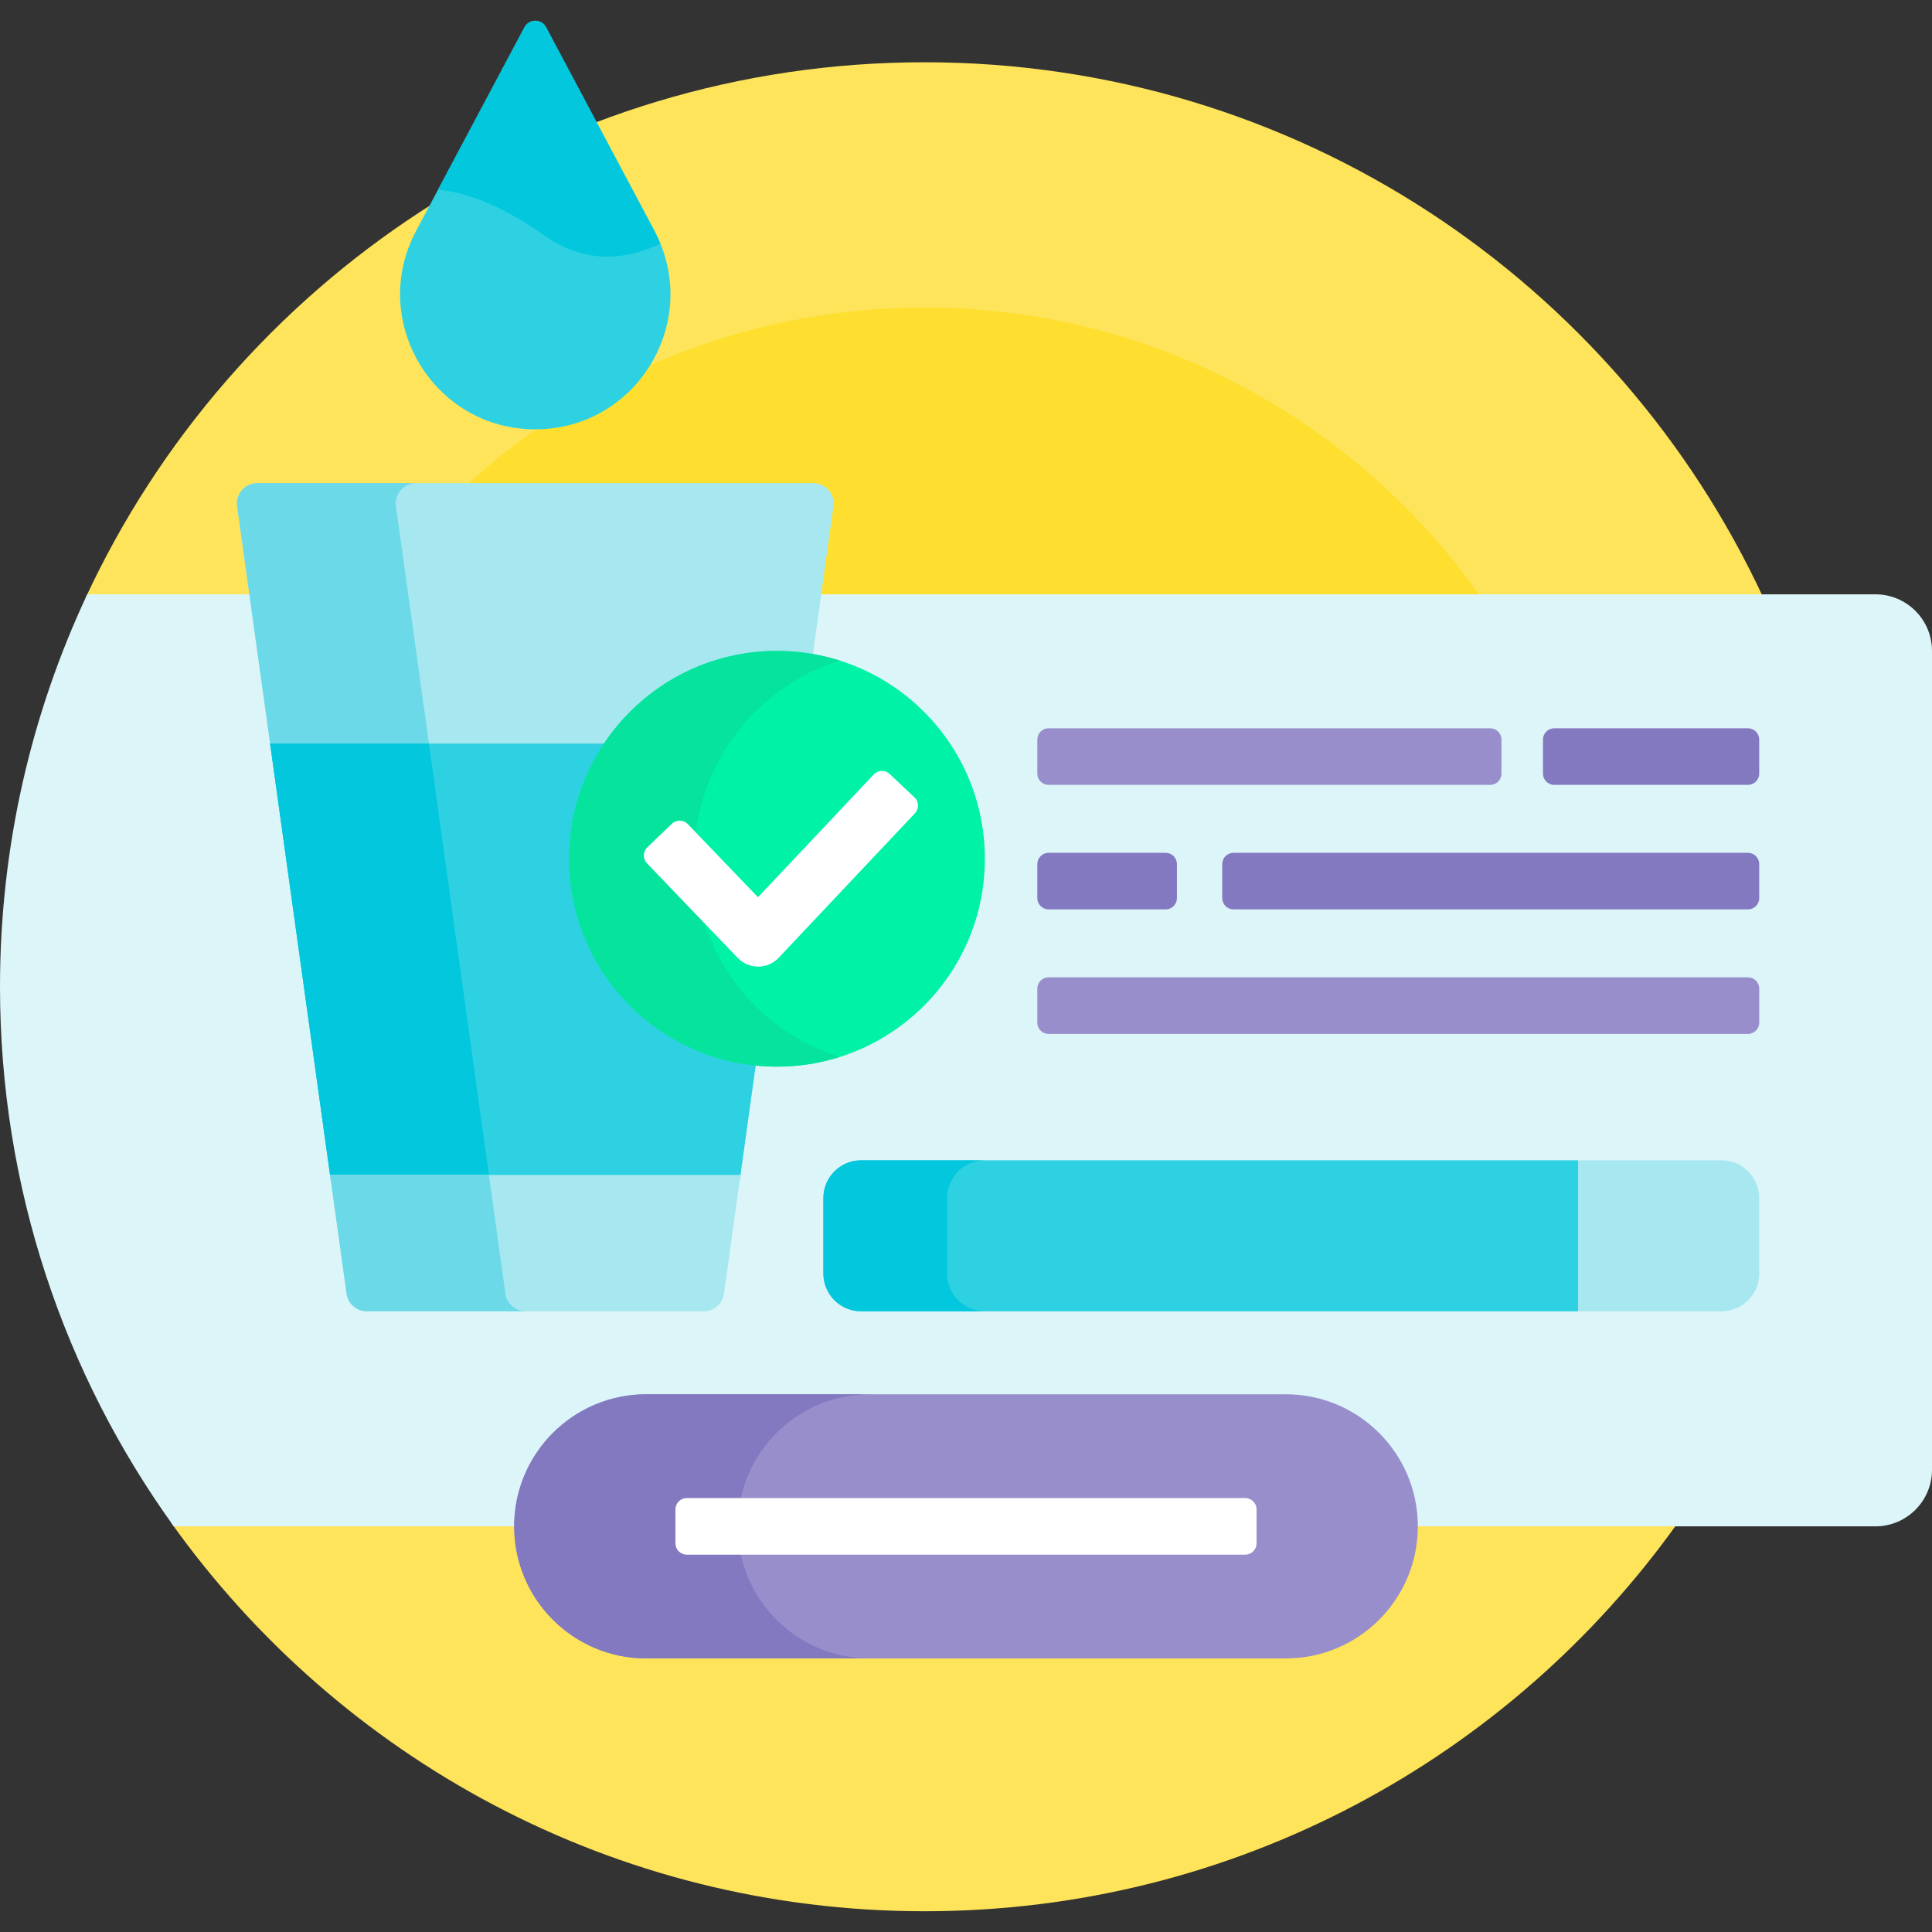 <svg xmlns="http://www.w3.org/2000/svg" id="Capa_1" height="512" viewBox="0 0 512 512" width="512"><rect x="0" y="0" width="512" height="512" fill="#333333" stroke="none"/><g><g><g fill="#fee45a"><path d="m374.711 403.5c.01.333.025.665.025 1 0 18.748-15.252 34-34 34h-169.473c-18.748 0-34-15.252-34-34 0-.335.016-.667.025-1h-91.961c44.415 62.342 117.295 103 199.673 103s155.258-40.658 199.673-103z"></path><path d="m467.343 158.5c-38.908-83.845-123.827-142-222.343-142s-183.435 58.155-222.343 142z"></path></g><g><path d="m215.521 129.032c1.271 0 2.479.55 3.313 1.508s1.213 2.23 1.038 3.489l-3.401 24.471h176.151c-32.538-46.548-86.52-77-147.623-77-47.006 0-89.797 18.026-121.857 47.532z" fill="#fedf30"></path></g></g><path d="m497 157.5h-473.876c-14.824 31.571-23.124 66.814-23.124 104 0 53.376 17.079 102.758 46.056 143h91.207c0-18.748 15.252-34 34-34h169.474c18.748 0 34 15.252 34 34h122.263c8.284 0 15-6.716 15-15v-217c0-8.284-6.716-15-15-15z" fill="#dcf5f8"></path><g><g><path d="m456.21 347.5h-228c-5.523 0-10-4.477-10-10v-20c0-5.523 4.477-10 10-10h228c5.523 0 10 4.477 10 10v20c0 5.523-4.477 10-10 10z" fill="#a6e7f0"></path></g><g><path d="m228.21 307.5c-5.523 0-10 4.477-10 10v20c0 5.523 4.477 10 10 10h190v-40z" fill="#2ed1e2"></path></g><path d="m251 337.5v-20c0-5.523 4.477-10 10-10h-32.789c-5.523 0-10 4.477-10 10v20c0 5.523 4.477 10 10 10h32.789c-5.523 0-10-4.477-10-10z" fill="#02c7dd"></path></g><g><g><g><path d="m87.612 312.375h108.481l24.77-178.208c.451-3.242-2.068-6.135-5.341-6.135h-147.339c-3.273 0-5.792 2.893-5.341 6.135z" fill="#a6e7f0"></path></g><g><path d="m87.612 312.375h42.085l-24.77-178.208c-.451-3.242 2.068-6.135 5.341-6.135h-42.085c-3.273 0-5.792 2.893-5.341 6.135z" fill="#6bd9e7"></path></g><g><path d="m196.093 312.375 16.029-115.32h-140.539l16.029 115.32z" fill="#2ed1e2"></path></g><path d="m129.558 311.375-15.89-114.32h-42.085l15.89 114.32z" fill="#02c7dd"></path><g><path d="m191.857 342.85 4.375-31.475h-108.759l4.375 31.475c.37 2.666 2.65 4.65 5.341 4.65h89.327c2.691 0 4.97-1.984 5.341-4.65z" fill="#a6e7f0"></path></g><path d="m133.933 342.85-4.375-31.475h-42.085l4.375 31.475c.37 2.666 2.65 4.65 5.341 4.65h42.085c-2.691 0-4.971-1.984-5.341-4.65z" fill="#6bd9e7"></path><g><path d="m138.996 7.215-28.726 53.974c-12.683 23.83 4.587 52.587 31.583 52.587 26.996 0 44.266-28.756 31.583-52.587l-28.728-53.974c-1.217-2.287-4.495-2.287-5.712 0z" fill="#2ed1e2"></path></g></g><g><g><circle cx="205.917" cy="227.583" fill="#00f2a6" r="55.083"></circle></g><g><path d="m183.961 227.583c0-24.649 16.193-45.513 38.519-52.544-5.228-1.647-10.791-2.538-16.563-2.538-30.421 0-55.083 24.661-55.083 55.083 0 30.421 24.661 55.083 55.083 55.083 5.772 0 11.335-.892 16.563-2.538-22.326-7.033-38.519-27.897-38.519-52.546z" fill="#05e39c"></path></g><g><path d="m200.91 256.158c-2.044 0-3.999-.834-5.413-2.309l-24.033-25.059c-1.147-1.196-1.107-3.095.089-4.242l6.496-6.23c1.196-1.147 3.095-1.107 4.242.089l18.575 19.368 30.679-32.527c1.137-1.205 3.036-1.261 4.241-.124l6.547 6.175c1.205 1.137 1.261 3.036.124 4.241l-36.111 38.286c-1.403 1.488-3.358 2.331-5.403 2.331h-.033z" fill="#fff"></path></g></g><g><path d="m173.435 61.189-28.727-53.974c-1.217-2.287-4.495-2.287-5.712 0l-22.905 43.035c6.534.65 15.912 3.49 27.918 11.994 11.351 8.04 22.287 6.539 30.989 2.319-.463-1.132-.97-2.26-1.563-3.374z" fill="#02c7dd"></path></g></g><g><g><path d="m463.21 208h-51.309c-1.657 0-3-1.343-3-3v-9c0-1.657 1.343-3 3-3h51.309c1.657 0 3 1.343 3 3v9c0 1.657-1.343 3-3 3z" fill="#8379c1"></path></g><g><path d="m394.901 208h-117c-1.657 0-3-1.343-3-3v-9c0-1.657 1.343-3 3-3h117c1.657 0 3 1.343 3 3v9c0 1.657-1.343 3-3 3z" fill="#978ecb"></path></g><g><path d="m463.21 241h-136.309c-1.657 0-3-1.343-3-3v-9c0-1.657 1.343-3 3-3h136.309c1.657 0 3 1.343 3 3v9c0 1.657-1.343 3-3 3z" fill="#8379c1"></path></g><g><path d="m308.901 241h-31c-1.657 0-3-1.343-3-3v-9c0-1.657 1.343-3 3-3h31c1.657 0 3 1.343 3 3v9c0 1.657-1.343 3-3 3z" fill="#8379c1"></path></g><g><path d="m463.21 274h-185.309c-1.657 0-3-1.343-3-3v-9c0-1.657 1.343-3 3-3h185.309c1.657 0 3 1.343 3 3v9c0 1.657-1.343 3-3 3z" fill="#978ecb"></path></g></g><g><g><path d="m340.737 439.5h-169.474c-19.33 0-35-15.67-35-35 0-19.33 15.67-35 35-35h169.474c19.33 0 35 15.67 35 35 0 19.33-15.67 35-35 35z" fill="#978ecb"></path></g><path d="m195.526 404.5c0-19.33 15.67-35 35-35h-59.263c-19.33 0-35 15.67-35 35 0 19.33 15.67 35 35 35h59.263c-19.33 0-35-15.67-35-35z" fill="#8379c1"></path><g><path d="m330 412h-148c-1.657 0-3-1.343-3-3v-9c0-1.657 1.343-3 3-3h148c1.657 0 3 1.343 3 3v9c0 1.657-1.343 3-3 3z" fill="#fff"></path></g></g></g></svg>